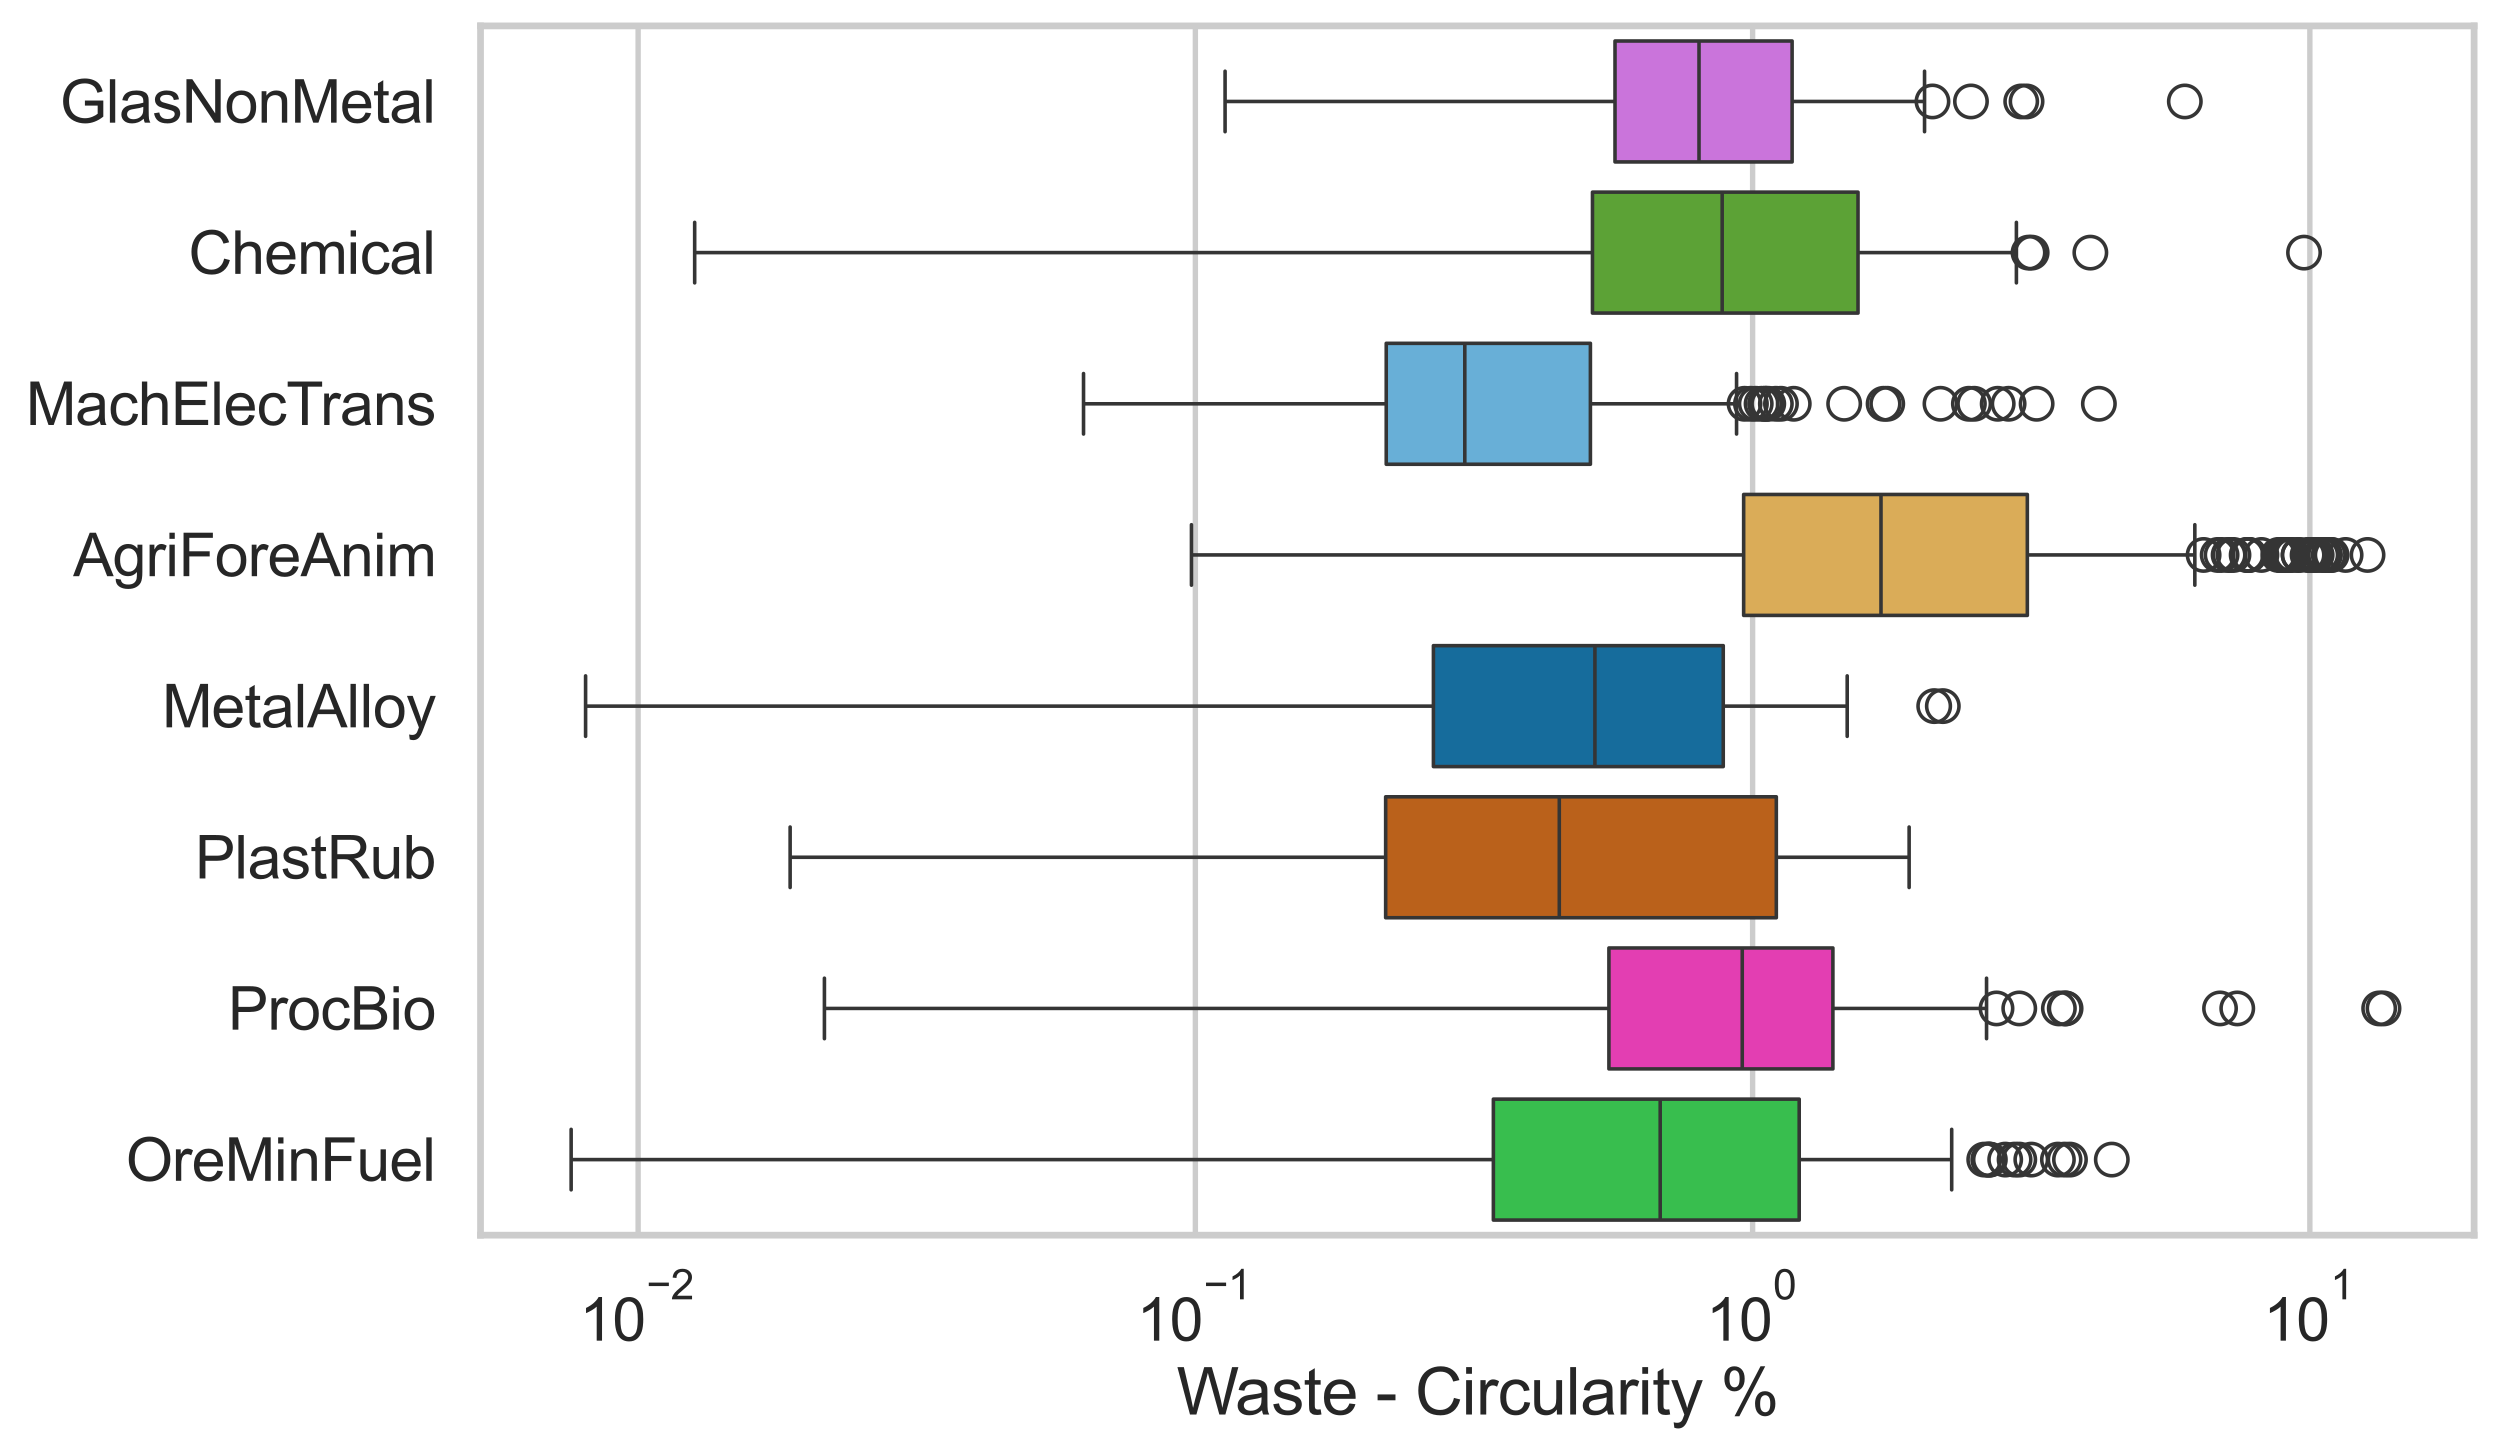 <?xml version="1.0" encoding="utf-8" standalone="no"?>
<!DOCTYPE svg PUBLIC "-//W3C//DTD SVG 1.1//EN"
  "http://www.w3.org/Graphics/SVG/1.1/DTD/svg11.dtd">
<svg xmlns:xlink="http://www.w3.org/1999/xlink" width="695.577pt" height="404.551pt" viewBox="0 0 695.577 404.551" xmlns="http://www.w3.org/2000/svg" version="1.1">
 <defs>
  <style type="text/css">*{stroke-linejoin: round; stroke-linecap: butt}</style>
 </defs>
 <g id="figure_1">
  <g id="patch_1">
   <path d="M 0 404.551 
L 695.577 404.551 
L 695.577 0 
L 0 0 
z
" style="fill: #ffffff"/>
  </g>
  <g id="axes_1">
   <g id="patch_2">
    <path d="M 133.697 343.665 
L 688.377 343.665 
L 688.377 7.2 
L 133.697 7.2 
z
" style="fill: #ffffff"/>
   </g>
   <g id="matplotlib.axis_1">
    <g id="xtick_1">
     <g id="line2d_1">
      <path d="M 177.545 343.665 
L 177.545 7.2 
" clip-path="url(#p666e93c317)" style="fill: none; stroke: #cccccc; stroke-width: 1.5; stroke-linecap: round"/>
     </g>
     <g id="text_1">
      <!-- $\mathdefault{10^{-2}}$ -->
      <g style="fill: #262626" transform="translate(161.21 373.18) scale(0.165 -0.165)">
       <defs>
        <path id="ArialMT-31" d="M 2384 0 
L 1822 0 
L 1822 3584 
Q 1619 3391 1289 3197 
Q 959 3003 697 2906 
L 697 3450 
Q 1169 3672 1522 3987 
Q 1875 4303 2022 4600 
L 2384 4600 
L 2384 0 
z
" transform="scale(0.016)"/>
        <path id="ArialMT-30" d="M 266 2259 
Q 266 3072 433 3567 
Q 600 4063 929 4331 
Q 1259 4600 1759 4600 
Q 2128 4600 2406 4451 
Q 2684 4303 2865 4023 
Q 3047 3744 3150 3342 
Q 3253 2941 3253 2259 
Q 3253 1453 3087 958 
Q 2922 463 2592 192 
Q 2263 -78 1759 -78 
Q 1097 -78 719 397 
Q 266 969 266 2259 
z
M 844 2259 
Q 844 1131 1108 757 
Q 1372 384 1759 384 
Q 2147 384 2411 759 
Q 2675 1134 2675 2259 
Q 2675 3391 2411 3762 
Q 2147 4134 1753 4134 
Q 1366 4134 1134 3806 
Q 844 3388 844 2259 
z
" transform="scale(0.016)"/>
        <path id="ArialMT-2212" d="M 3381 1997 
L 356 1997 
L 356 2522 
L 3381 2522 
L 3381 1997 
z
" transform="scale(0.016)"/>
        <path id="ArialMT-32" d="M 3222 541 
L 3222 0 
L 194 0 
Q 188 203 259 391 
Q 375 700 629 1000 
Q 884 1300 1366 1694 
Q 2113 2306 2375 2664 
Q 2638 3022 2638 3341 
Q 2638 3675 2398 3904 
Q 2159 4134 1775 4134 
Q 1369 4134 1125 3890 
Q 881 3647 878 3216 
L 300 3275 
Q 359 3922 746 4261 
Q 1134 4600 1788 4600 
Q 2447 4600 2831 4234 
Q 3216 3869 3216 3328 
Q 3216 3053 3103 2787 
Q 2991 2522 2730 2228 
Q 2469 1934 1863 1422 
Q 1356 997 1212 845 
Q 1069 694 975 541 
L 3222 541 
z
" transform="scale(0.016)"/>
       </defs>
       <use xlink:href="#ArialMT-31" transform="translate(0 0.994)"/>
       <use xlink:href="#ArialMT-30" transform="translate(55.615 0.994)"/>
       <use xlink:href="#ArialMT-2212" transform="translate(112.973 70.688) scale(0.7)"/>
       <use xlink:href="#ArialMT-32" transform="translate(153.852 70.688) scale(0.7)"/>
      </g>
     </g>
    </g>
    <g id="xtick_2">
     <g id="line2d_2">
      <path d="M 332.588 343.665 
L 332.588 7.2 
" clip-path="url(#p666e93c317)" style="fill: none; stroke: #cccccc; stroke-width: 1.5; stroke-linecap: round"/>
     </g>
     <g id="text_2">
      <!-- $\mathdefault{10^{-1}}$ -->
      <g style="fill: #262626" transform="translate(316.253 373.18) scale(0.165 -0.165)">
       <use xlink:href="#ArialMT-31" transform="translate(0 0.994)"/>
       <use xlink:href="#ArialMT-30" transform="translate(55.615 0.994)"/>
       <use xlink:href="#ArialMT-2212" transform="translate(112.973 70.688) scale(0.7)"/>
       <use xlink:href="#ArialMT-31" transform="translate(153.852 70.688) scale(0.7)"/>
      </g>
     </g>
    </g>
    <g id="xtick_3">
     <g id="line2d_3">
      <path d="M 487.631 343.665 
L 487.631 7.2 
" clip-path="url(#p666e93c317)" style="fill: none; stroke: #cccccc; stroke-width: 1.5; stroke-linecap: round"/>
     </g>
     <g id="text_3">
      <!-- $\mathdefault{10^{0}}$ -->
      <g style="fill: #262626" transform="translate(474.679 373.18) scale(0.165 -0.165)">
       <use xlink:href="#ArialMT-31" transform="translate(0 0.994)"/>
       <use xlink:href="#ArialMT-30" transform="translate(55.615 0.994)"/>
       <use xlink:href="#ArialMT-30" transform="translate(112.973 70.688) scale(0.7)"/>
      </g>
     </g>
    </g>
    <g id="xtick_4">
     <g id="line2d_4">
      <path d="M 642.674 343.665 
L 642.674 7.2 
" clip-path="url(#p666e93c317)" style="fill: none; stroke: #cccccc; stroke-width: 1.5; stroke-linecap: round"/>
     </g>
     <g id="text_4">
      <!-- $\mathdefault{10^{1}}$ -->
      <g style="fill: #262626" transform="translate(629.722 373.18) scale(0.165 -0.165)">
       <use xlink:href="#ArialMT-31" transform="translate(0 0.994)"/>
       <use xlink:href="#ArialMT-30" transform="translate(55.615 0.994)"/>
       <use xlink:href="#ArialMT-31" transform="translate(112.973 70.688) scale(0.7)"/>
      </g>
     </g>
    </g>
    <g id="xtick_5"/>
    <g id="xtick_6"/>
    <g id="xtick_7"/>
    <g id="xtick_8"/>
    <g id="xtick_9"/>
    <g id="xtick_10"/>
    <g id="xtick_11"/>
    <g id="xtick_12"/>
    <g id="xtick_13"/>
    <g id="xtick_14"/>
    <g id="xtick_15"/>
    <g id="xtick_16"/>
    <g id="xtick_17"/>
    <g id="xtick_18"/>
    <g id="xtick_19"/>
    <g id="xtick_20"/>
    <g id="xtick_21"/>
    <g id="xtick_22"/>
    <g id="xtick_23"/>
    <g id="xtick_24"/>
    <g id="xtick_25"/>
    <g id="xtick_26"/>
    <g id="xtick_27"/>
    <g id="xtick_28"/>
    <g id="xtick_29"/>
    <g id="xtick_30"/>
    <g id="xtick_31"/>
    <g id="xtick_32"/>
    <g id="text_5">
     <!-- Waste - Circularity % -->
     <g style="fill: #262626" transform="translate(327.366 393.563) scale(0.18 -0.18)">
      <defs>
       <path id="ArialMT-57" d="M 1294 0 
L 78 4581 
L 700 4581 
L 1397 1578 
Q 1509 1106 1591 641 
Q 1766 1375 1797 1488 
L 2669 4581 
L 3400 4581 
L 4056 2263 
Q 4303 1400 4413 641 
Q 4500 1075 4641 1638 
L 5359 4581 
L 5969 4581 
L 4713 0 
L 4128 0 
L 3163 3491 
Q 3041 3928 3019 4028 
Q 2947 3713 2884 3491 
L 1913 0 
L 1294 0 
z
" transform="scale(0.016)"/>
       <path id="ArialMT-61" d="M 2588 409 
Q 2275 144 1986 34 
Q 1697 -75 1366 -75 
Q 819 -75 525 192 
Q 231 459 231 875 
Q 231 1119 342 1320 
Q 453 1522 633 1644 
Q 813 1766 1038 1828 
Q 1203 1872 1538 1913 
Q 2219 1994 2541 2106 
Q 2544 2222 2544 2253 
Q 2544 2597 2384 2738 
Q 2169 2928 1744 2928 
Q 1347 2928 1158 2789 
Q 969 2650 878 2297 
L 328 2372 
Q 403 2725 575 2942 
Q 747 3159 1072 3276 
Q 1397 3394 1825 3394 
Q 2250 3394 2515 3294 
Q 2781 3194 2906 3042 
Q 3031 2891 3081 2659 
Q 3109 2516 3109 2141 
L 3109 1391 
Q 3109 606 3145 398 
Q 3181 191 3288 0 
L 2700 0 
Q 2613 175 2588 409 
z
M 2541 1666 
Q 2234 1541 1622 1453 
Q 1275 1403 1131 1340 
Q 988 1278 909 1158 
Q 831 1038 831 891 
Q 831 666 1001 516 
Q 1172 366 1500 366 
Q 1825 366 2078 508 
Q 2331 650 2450 897 
Q 2541 1088 2541 1459 
L 2541 1666 
z
" transform="scale(0.016)"/>
       <path id="ArialMT-73" d="M 197 991 
L 753 1078 
Q 800 744 1014 566 
Q 1228 388 1613 388 
Q 2000 388 2187 545 
Q 2375 703 2375 916 
Q 2375 1106 2209 1216 
Q 2094 1291 1634 1406 
Q 1016 1563 777 1677 
Q 538 1791 414 1992 
Q 291 2194 291 2438 
Q 291 2659 392 2848 
Q 494 3038 669 3163 
Q 800 3259 1026 3326 
Q 1253 3394 1513 3394 
Q 1903 3394 2198 3281 
Q 2494 3169 2634 2976 
Q 2775 2784 2828 2463 
L 2278 2388 
Q 2241 2644 2061 2787 
Q 1881 2931 1553 2931 
Q 1166 2931 1000 2803 
Q 834 2675 834 2503 
Q 834 2394 903 2306 
Q 972 2216 1119 2156 
Q 1203 2125 1616 2013 
Q 2213 1853 2448 1751 
Q 2684 1650 2818 1456 
Q 2953 1263 2953 975 
Q 2953 694 2789 445 
Q 2625 197 2315 61 
Q 2006 -75 1616 -75 
Q 969 -75 630 194 
Q 291 463 197 991 
z
" transform="scale(0.016)"/>
       <path id="ArialMT-74" d="M 1650 503 
L 1731 6 
Q 1494 -44 1306 -44 
Q 1000 -44 831 53 
Q 663 150 594 308 
Q 525 466 525 972 
L 525 2881 
L 113 2881 
L 113 3319 
L 525 3319 
L 525 4141 
L 1084 4478 
L 1084 3319 
L 1650 3319 
L 1650 2881 
L 1084 2881 
L 1084 941 
Q 1084 700 1114 631 
Q 1144 563 1211 522 
Q 1278 481 1403 481 
Q 1497 481 1650 503 
z
" transform="scale(0.016)"/>
       <path id="ArialMT-65" d="M 2694 1069 
L 3275 997 
Q 3138 488 2766 206 
Q 2394 -75 1816 -75 
Q 1088 -75 661 373 
Q 234 822 234 1631 
Q 234 2469 665 2931 
Q 1097 3394 1784 3394 
Q 2450 3394 2872 2941 
Q 3294 2488 3294 1666 
Q 3294 1616 3291 1516 
L 816 1516 
Q 847 969 1125 678 
Q 1403 388 1819 388 
Q 2128 388 2347 550 
Q 2566 713 2694 1069 
z
M 847 1978 
L 2700 1978 
Q 2663 2397 2488 2606 
Q 2219 2931 1791 2931 
Q 1403 2931 1139 2672 
Q 875 2413 847 1978 
z
" transform="scale(0.016)"/>
       <path id="ArialMT-20" transform="scale(0.016)"/>
       <path id="ArialMT-2d" d="M 203 1375 
L 203 1941 
L 1931 1941 
L 1931 1375 
L 203 1375 
z
" transform="scale(0.016)"/>
       <path id="ArialMT-43" d="M 3763 1606 
L 4369 1453 
Q 4178 706 3683 314 
Q 3188 -78 2472 -78 
Q 1731 -78 1267 223 
Q 803 525 561 1097 
Q 319 1669 319 2325 
Q 319 3041 592 3573 
Q 866 4106 1370 4382 
Q 1875 4659 2481 4659 
Q 3169 4659 3637 4309 
Q 4106 3959 4291 3325 
L 3694 3184 
Q 3534 3684 3231 3912 
Q 2928 4141 2469 4141 
Q 1941 4141 1586 3887 
Q 1231 3634 1087 3207 
Q 944 2781 944 2328 
Q 944 1744 1114 1308 
Q 1284 872 1643 656 
Q 2003 441 2422 441 
Q 2931 441 3284 734 
Q 3638 1028 3763 1606 
z
" transform="scale(0.016)"/>
       <path id="ArialMT-69" d="M 425 3934 
L 425 4581 
L 988 4581 
L 988 3934 
L 425 3934 
z
M 425 0 
L 425 3319 
L 988 3319 
L 988 0 
L 425 0 
z
" transform="scale(0.016)"/>
       <path id="ArialMT-72" d="M 416 0 
L 416 3319 
L 922 3319 
L 922 2816 
Q 1116 3169 1280 3281 
Q 1444 3394 1641 3394 
Q 1925 3394 2219 3213 
L 2025 2691 
Q 1819 2813 1613 2813 
Q 1428 2813 1281 2702 
Q 1134 2591 1072 2394 
Q 978 2094 978 1738 
L 978 0 
L 416 0 
z
" transform="scale(0.016)"/>
       <path id="ArialMT-63" d="M 2588 1216 
L 3141 1144 
Q 3050 572 2676 248 
Q 2303 -75 1759 -75 
Q 1078 -75 664 370 
Q 250 816 250 1647 
Q 250 2184 428 2587 
Q 606 2991 970 3192 
Q 1334 3394 1763 3394 
Q 2303 3394 2647 3120 
Q 2991 2847 3088 2344 
L 2541 2259 
Q 2463 2594 2264 2762 
Q 2066 2931 1784 2931 
Q 1359 2931 1093 2626 
Q 828 2322 828 1663 
Q 828 994 1084 691 
Q 1341 388 1753 388 
Q 2084 388 2306 591 
Q 2528 794 2588 1216 
z
" transform="scale(0.016)"/>
       <path id="ArialMT-75" d="M 2597 0 
L 2597 488 
Q 2209 -75 1544 -75 
Q 1250 -75 995 37 
Q 741 150 617 320 
Q 494 491 444 738 
Q 409 903 409 1263 
L 409 3319 
L 972 3319 
L 972 1478 
Q 972 1038 1006 884 
Q 1059 663 1231 536 
Q 1403 409 1656 409 
Q 1909 409 2131 539 
Q 2353 669 2445 892 
Q 2538 1116 2538 1541 
L 2538 3319 
L 3100 3319 
L 3100 0 
L 2597 0 
z
" transform="scale(0.016)"/>
       <path id="ArialMT-6c" d="M 409 0 
L 409 4581 
L 972 4581 
L 972 0 
L 409 0 
z
" transform="scale(0.016)"/>
       <path id="ArialMT-79" d="M 397 -1278 
L 334 -750 
Q 519 -800 656 -800 
Q 844 -800 956 -737 
Q 1069 -675 1141 -563 
Q 1194 -478 1313 -144 
Q 1328 -97 1363 -6 
L 103 3319 
L 709 3319 
L 1400 1397 
Q 1534 1031 1641 628 
Q 1738 1016 1872 1384 
L 2581 3319 
L 3144 3319 
L 1881 -56 
Q 1678 -603 1566 -809 
Q 1416 -1088 1222 -1217 
Q 1028 -1347 759 -1347 
Q 597 -1347 397 -1278 
z
" transform="scale(0.016)"/>
       <path id="ArialMT-25" d="M 372 3481 
Q 372 3972 619 4315 
Q 866 4659 1334 4659 
Q 1766 4659 2048 4351 
Q 2331 4044 2331 3447 
Q 2331 2866 2045 2552 
Q 1759 2238 1341 2238 
Q 925 2238 648 2547 
Q 372 2856 372 3481 
z
M 1350 4272 
Q 1141 4272 1002 4090 
Q 863 3909 863 3425 
Q 863 2984 1003 2804 
Q 1144 2625 1350 2625 
Q 1563 2625 1702 2806 
Q 1841 2988 1841 3469 
Q 1841 3913 1700 4092 
Q 1559 4272 1350 4272 
z
M 1353 -169 
L 3859 4659 
L 4316 4659 
L 1819 -169 
L 1353 -169 
z
M 3334 1075 
Q 3334 1569 3581 1911 
Q 3828 2253 4300 2253 
Q 4731 2253 5014 1945 
Q 5297 1638 5297 1041 
Q 5297 459 5011 145 
Q 4725 -169 4303 -169 
Q 3888 -169 3611 142 
Q 3334 453 3334 1075 
z
M 4316 1866 
Q 4103 1866 3964 1684 
Q 3825 1503 3825 1019 
Q 3825 581 3965 400 
Q 4106 219 4313 219 
Q 4528 219 4667 400 
Q 4806 581 4806 1063 
Q 4806 1506 4665 1686 
Q 4525 1866 4316 1866 
z
" transform="scale(0.016)"/>
      </defs>
      <use xlink:href="#ArialMT-57"/>
      <use xlink:href="#ArialMT-61" transform="translate(90.635 0)"/>
      <use xlink:href="#ArialMT-73" transform="translate(146.25 0)"/>
      <use xlink:href="#ArialMT-74" transform="translate(196.25 0)"/>
      <use xlink:href="#ArialMT-65" transform="translate(224.033 0)"/>
      <use xlink:href="#ArialMT-20" transform="translate(279.648 0)"/>
      <use xlink:href="#ArialMT-2d" transform="translate(307.432 0)"/>
      <use xlink:href="#ArialMT-20" transform="translate(340.732 0)"/>
      <use xlink:href="#ArialMT-43" transform="translate(368.516 0)"/>
      <use xlink:href="#ArialMT-69" transform="translate(440.732 0)"/>
      <use xlink:href="#ArialMT-72" transform="translate(462.949 0)"/>
      <use xlink:href="#ArialMT-63" transform="translate(496.25 0)"/>
      <use xlink:href="#ArialMT-75" transform="translate(546.25 0)"/>
      <use xlink:href="#ArialMT-6c" transform="translate(601.865 0)"/>
      <use xlink:href="#ArialMT-61" transform="translate(624.082 0)"/>
      <use xlink:href="#ArialMT-72" transform="translate(679.697 0)"/>
      <use xlink:href="#ArialMT-69" transform="translate(712.998 0)"/>
      <use xlink:href="#ArialMT-74" transform="translate(735.215 0)"/>
      <use xlink:href="#ArialMT-79" transform="translate(762.998 0)"/>
      <use xlink:href="#ArialMT-20" transform="translate(812.998 0)"/>
      <use xlink:href="#ArialMT-25" transform="translate(840.781 0)"/>
     </g>
    </g>
   </g>
   <g id="matplotlib.axis_2">
    <g id="ytick_1">
     <g id="text_6">
      <!-- GlasNonMetal -->
      <g style="fill: #262626" transform="translate(16.659 34.134) scale(0.165 -0.165)">
       <defs>
        <path id="ArialMT-47" d="M 2638 1797 
L 2638 2334 
L 4578 2338 
L 4578 638 
Q 4131 281 3656 101 
Q 3181 -78 2681 -78 
Q 2006 -78 1454 211 
Q 903 500 622 1047 
Q 341 1594 341 2269 
Q 341 2938 620 3517 
Q 900 4097 1425 4378 
Q 1950 4659 2634 4659 
Q 3131 4659 3532 4498 
Q 3934 4338 4162 4050 
Q 4391 3763 4509 3300 
L 3963 3150 
Q 3859 3500 3706 3700 
Q 3553 3900 3268 4020 
Q 2984 4141 2638 4141 
Q 2222 4141 1919 4014 
Q 1616 3888 1430 3681 
Q 1244 3475 1141 3228 
Q 966 2803 966 2306 
Q 966 1694 1177 1281 
Q 1388 869 1791 669 
Q 2194 469 2647 469 
Q 3041 469 3416 620 
Q 3791 772 3984 944 
L 3984 1797 
L 2638 1797 
z
" transform="scale(0.016)"/>
        <path id="ArialMT-4e" d="M 488 0 
L 488 4581 
L 1109 4581 
L 3516 984 
L 3516 4581 
L 4097 4581 
L 4097 0 
L 3475 0 
L 1069 3600 
L 1069 0 
L 488 0 
z
" transform="scale(0.016)"/>
        <path id="ArialMT-6f" d="M 213 1659 
Q 213 2581 725 3025 
Q 1153 3394 1769 3394 
Q 2453 3394 2887 2945 
Q 3322 2497 3322 1706 
Q 3322 1066 3130 698 
Q 2938 331 2570 128 
Q 2203 -75 1769 -75 
Q 1072 -75 642 372 
Q 213 819 213 1659 
z
M 791 1659 
Q 791 1022 1069 705 
Q 1347 388 1769 388 
Q 2188 388 2466 706 
Q 2744 1025 2744 1678 
Q 2744 2294 2464 2611 
Q 2184 2928 1769 2928 
Q 1347 2928 1069 2612 
Q 791 2297 791 1659 
z
" transform="scale(0.016)"/>
        <path id="ArialMT-6e" d="M 422 0 
L 422 3319 
L 928 3319 
L 928 2847 
Q 1294 3394 1984 3394 
Q 2284 3394 2536 3286 
Q 2788 3178 2913 3003 
Q 3038 2828 3088 2588 
Q 3119 2431 3119 2041 
L 3119 0 
L 2556 0 
L 2556 2019 
Q 2556 2363 2490 2533 
Q 2425 2703 2258 2804 
Q 2091 2906 1866 2906 
Q 1506 2906 1245 2678 
Q 984 2450 984 1813 
L 984 0 
L 422 0 
z
" transform="scale(0.016)"/>
        <path id="ArialMT-4d" d="M 475 0 
L 475 4581 
L 1388 4581 
L 2472 1338 
Q 2622 884 2691 659 
Q 2769 909 2934 1394 
L 4031 4581 
L 4847 4581 
L 4847 0 
L 4263 0 
L 4263 3834 
L 2931 0 
L 2384 0 
L 1059 3900 
L 1059 0 
L 475 0 
z
" transform="scale(0.016)"/>
       </defs>
       <use xlink:href="#ArialMT-47"/>
       <use xlink:href="#ArialMT-6c" transform="translate(77.783 0)"/>
       <use xlink:href="#ArialMT-61" transform="translate(100 0)"/>
       <use xlink:href="#ArialMT-73" transform="translate(155.615 0)"/>
       <use xlink:href="#ArialMT-4e" transform="translate(205.615 0)"/>
       <use xlink:href="#ArialMT-6f" transform="translate(277.832 0)"/>
       <use xlink:href="#ArialMT-6e" transform="translate(333.447 0)"/>
       <use xlink:href="#ArialMT-4d" transform="translate(389.062 0)"/>
       <use xlink:href="#ArialMT-65" transform="translate(472.363 0)"/>
       <use xlink:href="#ArialMT-74" transform="translate(527.979 0)"/>
       <use xlink:href="#ArialMT-61" transform="translate(555.762 0)"/>
       <use xlink:href="#ArialMT-6c" transform="translate(611.377 0)"/>
      </g>
     </g>
    </g>
    <g id="ytick_2">
     <g id="text_7">
      <!-- Chemical -->
      <g style="fill: #262626" transform="translate(52.428 76.192) scale(0.165 -0.165)">
       <defs>
        <path id="ArialMT-68" d="M 422 0 
L 422 4581 
L 984 4581 
L 984 2938 
Q 1378 3394 1978 3394 
Q 2347 3394 2619 3248 
Q 2891 3103 3008 2847 
Q 3125 2591 3125 2103 
L 3125 0 
L 2563 0 
L 2563 2103 
Q 2563 2525 2380 2717 
Q 2197 2909 1863 2909 
Q 1613 2909 1392 2779 
Q 1172 2650 1078 2428 
Q 984 2206 984 1816 
L 984 0 
L 422 0 
z
" transform="scale(0.016)"/>
        <path id="ArialMT-6d" d="M 422 0 
L 422 3319 
L 925 3319 
L 925 2853 
Q 1081 3097 1340 3245 
Q 1600 3394 1931 3394 
Q 2300 3394 2536 3241 
Q 2772 3088 2869 2813 
Q 3263 3394 3894 3394 
Q 4388 3394 4653 3120 
Q 4919 2847 4919 2278 
L 4919 0 
L 4359 0 
L 4359 2091 
Q 4359 2428 4304 2576 
Q 4250 2725 4106 2815 
Q 3963 2906 3769 2906 
Q 3419 2906 3187 2673 
Q 2956 2441 2956 1928 
L 2956 0 
L 2394 0 
L 2394 2156 
Q 2394 2531 2256 2718 
Q 2119 2906 1806 2906 
Q 1569 2906 1367 2781 
Q 1166 2656 1075 2415 
Q 984 2175 984 1722 
L 984 0 
L 422 0 
z
" transform="scale(0.016)"/>
       </defs>
       <use xlink:href="#ArialMT-43"/>
       <use xlink:href="#ArialMT-68" transform="translate(72.217 0)"/>
       <use xlink:href="#ArialMT-65" transform="translate(127.832 0)"/>
       <use xlink:href="#ArialMT-6d" transform="translate(183.447 0)"/>
       <use xlink:href="#ArialMT-69" transform="translate(266.748 0)"/>
       <use xlink:href="#ArialMT-63" transform="translate(288.965 0)"/>
       <use xlink:href="#ArialMT-61" transform="translate(338.965 0)"/>
       <use xlink:href="#ArialMT-6c" transform="translate(394.58 0)"/>
      </g>
     </g>
    </g>
    <g id="ytick_3">
     <g id="text_8">
      <!-- MachElecTrans -->
      <g style="fill: #262626" transform="translate(7.2 118.25) scale(0.165 -0.165)">
       <defs>
        <path id="ArialMT-45" d="M 506 0 
L 506 4581 
L 3819 4581 
L 3819 4041 
L 1113 4041 
L 1113 2638 
L 3647 2638 
L 3647 2100 
L 1113 2100 
L 1113 541 
L 3925 541 
L 3925 0 
L 506 0 
z
" transform="scale(0.016)"/>
        <path id="ArialMT-54" d="M 1659 0 
L 1659 4041 
L 150 4041 
L 150 4581 
L 3781 4581 
L 3781 4041 
L 2266 4041 
L 2266 0 
L 1659 0 
z
" transform="scale(0.016)"/>
       </defs>
       <use xlink:href="#ArialMT-4d"/>
       <use xlink:href="#ArialMT-61" transform="translate(83.301 0)"/>
       <use xlink:href="#ArialMT-63" transform="translate(138.916 0)"/>
       <use xlink:href="#ArialMT-68" transform="translate(188.916 0)"/>
       <use xlink:href="#ArialMT-45" transform="translate(244.531 0)"/>
       <use xlink:href="#ArialMT-6c" transform="translate(311.23 0)"/>
       <use xlink:href="#ArialMT-65" transform="translate(333.447 0)"/>
       <use xlink:href="#ArialMT-63" transform="translate(389.062 0)"/>
       <use xlink:href="#ArialMT-54" transform="translate(439.062 0)"/>
       <use xlink:href="#ArialMT-72" transform="translate(496.396 0)"/>
       <use xlink:href="#ArialMT-61" transform="translate(529.697 0)"/>
       <use xlink:href="#ArialMT-6e" transform="translate(585.312 0)"/>
       <use xlink:href="#ArialMT-73" transform="translate(640.928 0)"/>
      </g>
     </g>
    </g>
    <g id="ytick_4">
     <g id="text_9">
      <!-- AgriForeAnim -->
      <g style="fill: #262626" transform="translate(20.341 160.308) scale(0.165 -0.165)">
       <defs>
        <path id="ArialMT-41" d="M -9 0 
L 1750 4581 
L 2403 4581 
L 4278 0 
L 3588 0 
L 3053 1388 
L 1138 1388 
L 634 0 
L -9 0 
z
M 1313 1881 
L 2866 1881 
L 2388 3150 
Q 2169 3728 2063 4100 
Q 1975 3659 1816 3225 
L 1313 1881 
z
" transform="scale(0.016)"/>
        <path id="ArialMT-67" d="M 319 -275 
L 866 -356 
Q 900 -609 1056 -725 
Q 1266 -881 1628 -881 
Q 2019 -881 2231 -725 
Q 2444 -569 2519 -288 
Q 2563 -116 2559 434 
Q 2191 0 1641 0 
Q 956 0 581 494 
Q 206 988 206 1678 
Q 206 2153 378 2554 
Q 550 2956 876 3175 
Q 1203 3394 1644 3394 
Q 2231 3394 2613 2919 
L 2613 3319 
L 3131 3319 
L 3131 450 
Q 3131 -325 2973 -648 
Q 2816 -972 2473 -1159 
Q 2131 -1347 1631 -1347 
Q 1038 -1347 672 -1080 
Q 306 -813 319 -275 
z
M 784 1719 
Q 784 1066 1043 766 
Q 1303 466 1694 466 
Q 2081 466 2343 764 
Q 2606 1063 2606 1700 
Q 2606 2309 2336 2618 
Q 2066 2928 1684 2928 
Q 1309 2928 1046 2623 
Q 784 2319 784 1719 
z
" transform="scale(0.016)"/>
        <path id="ArialMT-46" d="M 525 0 
L 525 4581 
L 3616 4581 
L 3616 4041 
L 1131 4041 
L 1131 2622 
L 3281 2622 
L 3281 2081 
L 1131 2081 
L 1131 0 
L 525 0 
z
" transform="scale(0.016)"/>
       </defs>
       <use xlink:href="#ArialMT-41"/>
       <use xlink:href="#ArialMT-67" transform="translate(66.699 0)"/>
       <use xlink:href="#ArialMT-72" transform="translate(122.314 0)"/>
       <use xlink:href="#ArialMT-69" transform="translate(155.615 0)"/>
       <use xlink:href="#ArialMT-46" transform="translate(177.832 0)"/>
       <use xlink:href="#ArialMT-6f" transform="translate(238.916 0)"/>
       <use xlink:href="#ArialMT-72" transform="translate(294.531 0)"/>
       <use xlink:href="#ArialMT-65" transform="translate(327.832 0)"/>
       <use xlink:href="#ArialMT-41" transform="translate(383.447 0)"/>
       <use xlink:href="#ArialMT-6e" transform="translate(450.146 0)"/>
       <use xlink:href="#ArialMT-69" transform="translate(505.762 0)"/>
       <use xlink:href="#ArialMT-6d" transform="translate(527.979 0)"/>
      </g>
     </g>
    </g>
    <g id="ytick_5">
     <g id="text_10">
      <!-- MetalAlloy -->
      <g style="fill: #262626" transform="translate(45.088 202.366) scale(0.165 -0.165)">
       <use xlink:href="#ArialMT-4d"/>
       <use xlink:href="#ArialMT-65" transform="translate(83.301 0)"/>
       <use xlink:href="#ArialMT-74" transform="translate(138.916 0)"/>
       <use xlink:href="#ArialMT-61" transform="translate(166.699 0)"/>
       <use xlink:href="#ArialMT-6c" transform="translate(222.314 0)"/>
       <use xlink:href="#ArialMT-41" transform="translate(244.531 0)"/>
       <use xlink:href="#ArialMT-6c" transform="translate(311.23 0)"/>
       <use xlink:href="#ArialMT-6c" transform="translate(333.447 0)"/>
       <use xlink:href="#ArialMT-6f" transform="translate(355.664 0)"/>
       <use xlink:href="#ArialMT-79" transform="translate(411.279 0)"/>
      </g>
     </g>
    </g>
    <g id="ytick_6">
     <g id="text_11">
      <!-- PlastRub -->
      <g style="fill: #262626" transform="translate(54.248 244.425) scale(0.165 -0.165)">
       <defs>
        <path id="ArialMT-50" d="M 494 0 
L 494 4581 
L 2222 4581 
Q 2678 4581 2919 4538 
Q 3256 4481 3484 4323 
Q 3713 4166 3852 3881 
Q 3991 3597 3991 3256 
Q 3991 2672 3619 2267 
Q 3247 1863 2275 1863 
L 1100 1863 
L 1100 0 
L 494 0 
z
M 1100 2403 
L 2284 2403 
Q 2872 2403 3119 2622 
Q 3366 2841 3366 3238 
Q 3366 3525 3220 3729 
Q 3075 3934 2838 4000 
Q 2684 4041 2272 4041 
L 1100 4041 
L 1100 2403 
z
" transform="scale(0.016)"/>
        <path id="ArialMT-52" d="M 503 0 
L 503 4581 
L 2534 4581 
Q 3147 4581 3465 4457 
Q 3784 4334 3975 4021 
Q 4166 3709 4166 3331 
Q 4166 2844 3850 2509 
Q 3534 2175 2875 2084 
Q 3116 1969 3241 1856 
Q 3506 1613 3744 1247 
L 4541 0 
L 3778 0 
L 3172 953 
Q 2906 1366 2734 1584 
Q 2563 1803 2427 1890 
Q 2291 1978 2150 2013 
Q 2047 2034 1813 2034 
L 1109 2034 
L 1109 0 
L 503 0 
z
M 1109 2559 
L 2413 2559 
Q 2828 2559 3062 2645 
Q 3297 2731 3419 2920 
Q 3541 3109 3541 3331 
Q 3541 3656 3305 3865 
Q 3069 4075 2559 4075 
L 1109 4075 
L 1109 2559 
z
" transform="scale(0.016)"/>
        <path id="ArialMT-62" d="M 941 0 
L 419 0 
L 419 4581 
L 981 4581 
L 981 2947 
Q 1338 3394 1891 3394 
Q 2197 3394 2470 3270 
Q 2744 3147 2920 2923 
Q 3097 2700 3197 2384 
Q 3297 2069 3297 1709 
Q 3297 856 2875 390 
Q 2453 -75 1863 -75 
Q 1275 -75 941 416 
L 941 0 
z
M 934 1684 
Q 934 1088 1097 822 
Q 1363 388 1816 388 
Q 2184 388 2453 708 
Q 2722 1028 2722 1663 
Q 2722 2313 2464 2622 
Q 2206 2931 1841 2931 
Q 1472 2931 1203 2611 
Q 934 2291 934 1684 
z
" transform="scale(0.016)"/>
       </defs>
       <use xlink:href="#ArialMT-50"/>
       <use xlink:href="#ArialMT-6c" transform="translate(66.699 0)"/>
       <use xlink:href="#ArialMT-61" transform="translate(88.916 0)"/>
       <use xlink:href="#ArialMT-73" transform="translate(144.531 0)"/>
       <use xlink:href="#ArialMT-74" transform="translate(194.531 0)"/>
       <use xlink:href="#ArialMT-52" transform="translate(222.314 0)"/>
       <use xlink:href="#ArialMT-75" transform="translate(294.531 0)"/>
       <use xlink:href="#ArialMT-62" transform="translate(350.146 0)"/>
      </g>
     </g>
    </g>
    <g id="ytick_7">
     <g id="text_12">
      <!-- ProcBio -->
      <g style="fill: #262626" transform="translate(63.424 286.483) scale(0.165 -0.165)">
       <defs>
        <path id="ArialMT-42" d="M 469 0 
L 469 4581 
L 2188 4581 
Q 2713 4581 3030 4442 
Q 3347 4303 3526 4014 
Q 3706 3725 3706 3409 
Q 3706 3116 3547 2856 
Q 3388 2597 3066 2438 
Q 3481 2316 3704 2022 
Q 3928 1728 3928 1328 
Q 3928 1006 3792 729 
Q 3656 453 3456 303 
Q 3256 153 2954 76 
Q 2653 0 2216 0 
L 469 0 
z
M 1075 2656 
L 2066 2656 
Q 2469 2656 2644 2709 
Q 2875 2778 2992 2937 
Q 3109 3097 3109 3338 
Q 3109 3566 3000 3739 
Q 2891 3913 2687 3977 
Q 2484 4041 1991 4041 
L 1075 4041 
L 1075 2656 
z
M 1075 541 
L 2216 541 
Q 2509 541 2628 563 
Q 2838 600 2978 687 
Q 3119 775 3209 942 
Q 3300 1109 3300 1328 
Q 3300 1584 3169 1773 
Q 3038 1963 2805 2039 
Q 2572 2116 2134 2116 
L 1075 2116 
L 1075 541 
z
" transform="scale(0.016)"/>
       </defs>
       <use xlink:href="#ArialMT-50"/>
       <use xlink:href="#ArialMT-72" transform="translate(66.699 0)"/>
       <use xlink:href="#ArialMT-6f" transform="translate(100 0)"/>
       <use xlink:href="#ArialMT-63" transform="translate(155.615 0)"/>
       <use xlink:href="#ArialMT-42" transform="translate(205.615 0)"/>
       <use xlink:href="#ArialMT-69" transform="translate(272.314 0)"/>
       <use xlink:href="#ArialMT-6f" transform="translate(294.531 0)"/>
      </g>
     </g>
    </g>
    <g id="ytick_8">
     <g id="text_13">
      <!-- OreMinFuel -->
      <g style="fill: #262626" transform="translate(35.013 328.541) scale(0.165 -0.165)">
       <defs>
        <path id="ArialMT-4f" d="M 309 2231 
Q 309 3372 921 4017 
Q 1534 4663 2503 4663 
Q 3138 4663 3647 4359 
Q 4156 4056 4423 3514 
Q 4691 2972 4691 2284 
Q 4691 1588 4409 1038 
Q 4128 488 3612 205 
Q 3097 -78 2500 -78 
Q 1853 -78 1343 234 
Q 834 547 571 1087 
Q 309 1628 309 2231 
z
M 934 2222 
Q 934 1394 1379 917 
Q 1825 441 2497 441 
Q 3181 441 3623 922 
Q 4066 1403 4066 2288 
Q 4066 2847 3877 3264 
Q 3688 3681 3323 3911 
Q 2959 4141 2506 4141 
Q 1863 4141 1398 3698 
Q 934 3256 934 2222 
z
" transform="scale(0.016)"/>
       </defs>
       <use xlink:href="#ArialMT-4f"/>
       <use xlink:href="#ArialMT-72" transform="translate(77.783 0)"/>
       <use xlink:href="#ArialMT-65" transform="translate(111.084 0)"/>
       <use xlink:href="#ArialMT-4d" transform="translate(166.699 0)"/>
       <use xlink:href="#ArialMT-69" transform="translate(250 0)"/>
       <use xlink:href="#ArialMT-6e" transform="translate(272.217 0)"/>
       <use xlink:href="#ArialMT-46" transform="translate(327.832 0)"/>
       <use xlink:href="#ArialMT-75" transform="translate(388.916 0)"/>
       <use xlink:href="#ArialMT-65" transform="translate(444.531 0)"/>
       <use xlink:href="#ArialMT-6c" transform="translate(500.146 0)"/>
      </g>
     </g>
    </g>
   </g>
   <g id="patch_3">
    <path d="M 449.345 11.406 
L 449.345 45.052 
L 498.619 45.052 
L 498.619 11.406 
L 449.345 11.406 
z
" clip-path="url(#p666e93c317)" style="fill: #ca74db; stroke: #353535; stroke-linejoin: miter"/>
   </g>
   <g id="line2d_5">
    <path d="M 449.345 28.229 
L 340.855 28.229 
" clip-path="url(#p666e93c317)" style="fill: none; stroke: #353535"/>
   </g>
   <g id="line2d_6">
    <path d="M 498.619 28.229 
L 535.467 28.229 
" clip-path="url(#p666e93c317)" style="fill: none; stroke: #353535"/>
   </g>
   <g id="line2d_7">
    <path d="M 340.855 19.817 
L 340.855 36.641 
" clip-path="url(#p666e93c317)" style="fill: none; stroke: #353535; stroke-linecap: round"/>
   </g>
   <g id="line2d_8">
    <path d="M 535.467 19.817 
L 535.467 36.641 
" clip-path="url(#p666e93c317)" style="fill: none; stroke: #353535; stroke-linecap: round"/>
   </g>
   <g id="line2d_9">
    <defs>
     <path id="mcfa50f6639" d="M 0 4.5 
C 1.193 4.5 2.338 4.026 3.182 3.182 
C 4.026 2.338 4.5 1.193 4.5 0 
C 4.5 -1.193 4.026 -2.338 3.182 -3.182 
C 2.338 -4.026 1.193 -4.5 0 -4.5 
C -1.193 -4.5 -2.338 -4.026 -3.182 -3.182 
C -4.026 -2.338 -4.5 -1.193 -4.5 0 
C -4.5 1.193 -4.026 2.338 -3.182 3.182 
C -2.338 4.026 -1.193 4.5 0 4.5 
z
" style="stroke: #353535"/>
    </defs>
    <g clip-path="url(#p666e93c317)">
     <use xlink:href="#mcfa50f6639" x="563.849" y="28.229" style="fill-opacity: 0; stroke: #353535"/>
     <use xlink:href="#mcfa50f6639" x="607.886" y="28.229" style="fill-opacity: 0; stroke: #353535"/>
     <use xlink:href="#mcfa50f6639" x="548.383" y="28.229" style="fill-opacity: 0; stroke: #353535"/>
     <use xlink:href="#mcfa50f6639" x="562.365" y="28.229" style="fill-opacity: 0; stroke: #353535"/>
     <use xlink:href="#mcfa50f6639" x="537.672" y="28.229" style="fill-opacity: 0; stroke: #353535"/>
    </g>
   </g>
   <g id="patch_4">
    <path d="M 443.076 53.464 
L 443.076 87.11 
L 516.956 87.11 
L 516.956 53.464 
L 443.076 53.464 
z
" clip-path="url(#p666e93c317)" style="fill: #5ca236; stroke: #353535; stroke-linejoin: miter"/>
   </g>
   <g id="line2d_10">
    <path d="M 443.076 70.287 
L 193.279 70.287 
" clip-path="url(#p666e93c317)" style="fill: none; stroke: #353535"/>
   </g>
   <g id="line2d_11">
    <path d="M 516.956 70.287 
L 561.024 70.287 
" clip-path="url(#p666e93c317)" style="fill: none; stroke: #353535"/>
   </g>
   <g id="line2d_12">
    <path d="M 193.279 61.875 
L 193.279 78.699 
" clip-path="url(#p666e93c317)" style="fill: none; stroke: #353535; stroke-linecap: round"/>
   </g>
   <g id="line2d_13">
    <path d="M 561.024 61.875 
L 561.024 78.699 
" clip-path="url(#p666e93c317)" style="fill: none; stroke: #353535; stroke-linecap: round"/>
   </g>
   <g id="line2d_14">
    <g clip-path="url(#p666e93c317)">
     <use xlink:href="#mcfa50f6639" x="581.603" y="70.287" style="fill-opacity: 0; stroke: #353535"/>
     <use xlink:href="#mcfa50f6639" x="565.267" y="70.287" style="fill-opacity: 0; stroke: #353535"/>
     <use xlink:href="#mcfa50f6639" x="564.4" y="70.287" style="fill-opacity: 0; stroke: #353535"/>
     <use xlink:href="#mcfa50f6639" x="641.051" y="70.287" style="fill-opacity: 0; stroke: #353535"/>
    </g>
   </g>
   <g id="patch_5">
    <path d="M 385.693 95.522 
L 385.693 129.168 
L 442.498 129.168 
L 442.498 95.522 
L 385.693 95.522 
z
" clip-path="url(#p666e93c317)" style="fill: #68afd7; stroke: #353535; stroke-linejoin: miter"/>
   </g>
   <g id="line2d_15">
    <path d="M 385.693 112.345 
L 301.471 112.345 
" clip-path="url(#p666e93c317)" style="fill: none; stroke: #353535"/>
   </g>
   <g id="line2d_16">
    <path d="M 442.498 112.345 
L 483.164 112.345 
" clip-path="url(#p666e93c317)" style="fill: none; stroke: #353535"/>
   </g>
   <g id="line2d_17">
    <path d="M 301.471 103.934 
L 301.471 120.757 
" clip-path="url(#p666e93c317)" style="fill: none; stroke: #353535; stroke-linecap: round"/>
   </g>
   <g id="line2d_18">
    <path d="M 483.164 103.934 
L 483.164 120.757 
" clip-path="url(#p666e93c317)" style="fill: none; stroke: #353535; stroke-linecap: round"/>
   </g>
   <g id="line2d_19">
    <g clip-path="url(#p666e93c317)">
     <use xlink:href="#mcfa50f6639" x="525.09" y="112.345" style="fill-opacity: 0; stroke: #353535"/>
     <use xlink:href="#mcfa50f6639" x="513.104" y="112.345" style="fill-opacity: 0; stroke: #353535"/>
     <use xlink:href="#mcfa50f6639" x="485.389" y="112.345" style="fill-opacity: 0; stroke: #353535"/>
     <use xlink:href="#mcfa50f6639" x="499.074" y="112.345" style="fill-opacity: 0; stroke: #353535"/>
     <use xlink:href="#mcfa50f6639" x="491.986" y="112.345" style="fill-opacity: 0; stroke: #353535"/>
     <use xlink:href="#mcfa50f6639" x="495.52" y="112.345" style="fill-opacity: 0; stroke: #353535"/>
     <use xlink:href="#mcfa50f6639" x="488.494" y="112.345" style="fill-opacity: 0; stroke: #353535"/>
     <use xlink:href="#mcfa50f6639" x="547.802" y="112.345" style="fill-opacity: 0; stroke: #353535"/>
     <use xlink:href="#mcfa50f6639" x="555.82" y="112.345" style="fill-opacity: 0; stroke: #353535"/>
     <use xlink:href="#mcfa50f6639" x="524.077" y="112.345" style="fill-opacity: 0; stroke: #353535"/>
     <use xlink:href="#mcfa50f6639" x="490.126" y="112.345" style="fill-opacity: 0; stroke: #353535"/>
     <use xlink:href="#mcfa50f6639" x="539.9" y="112.345" style="fill-opacity: 0; stroke: #353535"/>
     <use xlink:href="#mcfa50f6639" x="549.287" y="112.345" style="fill-opacity: 0; stroke: #353535"/>
     <use xlink:href="#mcfa50f6639" x="566.649" y="112.345" style="fill-opacity: 0; stroke: #353535"/>
     <use xlink:href="#mcfa50f6639" x="491.199" y="112.345" style="fill-opacity: 0; stroke: #353535"/>
     <use xlink:href="#mcfa50f6639" x="558.853" y="112.345" style="fill-opacity: 0; stroke: #353535"/>
     <use xlink:href="#mcfa50f6639" x="491.159" y="112.345" style="fill-opacity: 0; stroke: #353535"/>
     <use xlink:href="#mcfa50f6639" x="487.162" y="112.345" style="fill-opacity: 0; stroke: #353535"/>
     <use xlink:href="#mcfa50f6639" x="494.097" y="112.345" style="fill-opacity: 0; stroke: #353535"/>
     <use xlink:href="#mcfa50f6639" x="583.972" y="112.345" style="fill-opacity: 0; stroke: #353535"/>
    </g>
   </g>
   <g id="patch_6">
    <path d="M 485.139 137.58 
L 485.139 171.226 
L 564.067 171.226 
L 564.067 137.58 
L 485.139 137.58 
z
" clip-path="url(#p666e93c317)" style="fill: #daac58; stroke: #353535; stroke-linejoin: miter"/>
   </g>
   <g id="line2d_20">
    <path d="M 485.139 154.403 
L 331.5 154.403 
" clip-path="url(#p666e93c317)" style="fill: none; stroke: #353535"/>
   </g>
   <g id="line2d_21">
    <path d="M 564.067 154.403 
L 610.669 154.403 
" clip-path="url(#p666e93c317)" style="fill: none; stroke: #353535"/>
   </g>
   <g id="line2d_22">
    <path d="M 331.5 145.992 
L 331.5 162.815 
" clip-path="url(#p666e93c317)" style="fill: none; stroke: #353535; stroke-linecap: round"/>
   </g>
   <g id="line2d_23">
    <path d="M 610.669 145.992 
L 610.669 162.815 
" clip-path="url(#p666e93c317)" style="fill: none; stroke: #353535; stroke-linecap: round"/>
   </g>
   <g id="line2d_24">
    <g clip-path="url(#p666e93c317)">
     <use xlink:href="#mcfa50f6639" x="629.2" y="154.403" style="fill-opacity: 0; stroke: #353535"/>
     <use xlink:href="#mcfa50f6639" x="636.933" y="154.403" style="fill-opacity: 0; stroke: #353535"/>
     <use xlink:href="#mcfa50f6639" x="625.842" y="154.403" style="fill-opacity: 0; stroke: #353535"/>
     <use xlink:href="#mcfa50f6639" x="636.078" y="154.403" style="fill-opacity: 0; stroke: #353535"/>
     <use xlink:href="#mcfa50f6639" x="625.367" y="154.403" style="fill-opacity: 0; stroke: #353535"/>
     <use xlink:href="#mcfa50f6639" x="634.935" y="154.403" style="fill-opacity: 0; stroke: #353535"/>
     <use xlink:href="#mcfa50f6639" x="648.431" y="154.403" style="fill-opacity: 0; stroke: #353535"/>
     <use xlink:href="#mcfa50f6639" x="645.859" y="154.403" style="fill-opacity: 0; stroke: #353535"/>
     <use xlink:href="#mcfa50f6639" x="644.566" y="154.403" style="fill-opacity: 0; stroke: #353535"/>
     <use xlink:href="#mcfa50f6639" x="658.724" y="154.403" style="fill-opacity: 0; stroke: #353535"/>
     <use xlink:href="#mcfa50f6639" x="637.752" y="154.403" style="fill-opacity: 0; stroke: #353535"/>
     <use xlink:href="#mcfa50f6639" x="644.061" y="154.403" style="fill-opacity: 0; stroke: #353535"/>
     <use xlink:href="#mcfa50f6639" x="635.812" y="154.403" style="fill-opacity: 0; stroke: #353535"/>
     <use xlink:href="#mcfa50f6639" x="634.714" y="154.403" style="fill-opacity: 0; stroke: #353535"/>
     <use xlink:href="#mcfa50f6639" x="635.5" y="154.403" style="fill-opacity: 0; stroke: #353535"/>
     <use xlink:href="#mcfa50f6639" x="636.232" y="154.403" style="fill-opacity: 0; stroke: #353535"/>
     <use xlink:href="#mcfa50f6639" x="633.889" y="154.403" style="fill-opacity: 0; stroke: #353535"/>
     <use xlink:href="#mcfa50f6639" x="617.028" y="154.403" style="fill-opacity: 0; stroke: #353535"/>
     <use xlink:href="#mcfa50f6639" x="621.419" y="154.403" style="fill-opacity: 0; stroke: #353535"/>
     <use xlink:href="#mcfa50f6639" x="646.669" y="154.403" style="fill-opacity: 0; stroke: #353535"/>
     <use xlink:href="#mcfa50f6639" x="634.731" y="154.403" style="fill-opacity: 0; stroke: #353535"/>
     <use xlink:href="#mcfa50f6639" x="636.892" y="154.403" style="fill-opacity: 0; stroke: #353535"/>
     <use xlink:href="#mcfa50f6639" x="635.822" y="154.403" style="fill-opacity: 0; stroke: #353535"/>
     <use xlink:href="#mcfa50f6639" x="613.11" y="154.403" style="fill-opacity: 0; stroke: #353535"/>
     <use xlink:href="#mcfa50f6639" x="642.048" y="154.403" style="fill-opacity: 0; stroke: #353535"/>
     <use xlink:href="#mcfa50f6639" x="646.887" y="154.403" style="fill-opacity: 0; stroke: #353535"/>
     <use xlink:href="#mcfa50f6639" x="620.366" y="154.403" style="fill-opacity: 0; stroke: #353535"/>
     <use xlink:href="#mcfa50f6639" x="618.106" y="154.403" style="fill-opacity: 0; stroke: #353535"/>
     <use xlink:href="#mcfa50f6639" x="639.551" y="154.403" style="fill-opacity: 0; stroke: #353535"/>
     <use xlink:href="#mcfa50f6639" x="643.435" y="154.403" style="fill-opacity: 0; stroke: #353535"/>
     <use xlink:href="#mcfa50f6639" x="639.536" y="154.403" style="fill-opacity: 0; stroke: #353535"/>
     <use xlink:href="#mcfa50f6639" x="647.921" y="154.403" style="fill-opacity: 0; stroke: #353535"/>
     <use xlink:href="#mcfa50f6639" x="642.668" y="154.403" style="fill-opacity: 0; stroke: #353535"/>
     <use xlink:href="#mcfa50f6639" x="620.07" y="154.403" style="fill-opacity: 0; stroke: #353535"/>
     <use xlink:href="#mcfa50f6639" x="648.727" y="154.403" style="fill-opacity: 0; stroke: #353535"/>
     <use xlink:href="#mcfa50f6639" x="625.658" y="154.403" style="fill-opacity: 0; stroke: #353535"/>
     <use xlink:href="#mcfa50f6639" x="625.088" y="154.403" style="fill-opacity: 0; stroke: #353535"/>
     <use xlink:href="#mcfa50f6639" x="652.617" y="154.403" style="fill-opacity: 0; stroke: #353535"/>
    </g>
   </g>
   <g id="patch_7">
    <path d="M 398.822 179.638 
L 398.822 213.285 
L 479.46 213.285 
L 479.46 179.638 
L 398.822 179.638 
z
" clip-path="url(#p666e93c317)" style="fill: #166c9c; stroke: #353535; stroke-linejoin: miter"/>
   </g>
   <g id="line2d_25">
    <path d="M 398.822 196.461 
L 162.928 196.461 
" clip-path="url(#p666e93c317)" style="fill: none; stroke: #353535"/>
   </g>
   <g id="line2d_26">
    <path d="M 479.46 196.461 
L 513.949 196.461 
" clip-path="url(#p666e93c317)" style="fill: none; stroke: #353535"/>
   </g>
   <g id="line2d_27">
    <path d="M 162.928 188.05 
L 162.928 204.873 
" clip-path="url(#p666e93c317)" style="fill: none; stroke: #353535; stroke-linecap: round"/>
   </g>
   <g id="line2d_28">
    <path d="M 513.949 188.05 
L 513.949 204.873 
" clip-path="url(#p666e93c317)" style="fill: none; stroke: #353535; stroke-linecap: round"/>
   </g>
   <g id="line2d_29">
    <g clip-path="url(#p666e93c317)">
     <use xlink:href="#mcfa50f6639" x="538.157" y="196.461" style="fill-opacity: 0; stroke: #353535"/>
     <use xlink:href="#mcfa50f6639" x="540.551" y="196.461" style="fill-opacity: 0; stroke: #353535"/>
    </g>
   </g>
   <g id="patch_8">
    <path d="M 385.533 221.696 
L 385.533 255.343 
L 494.227 255.343 
L 494.227 221.696 
L 385.533 221.696 
z
" clip-path="url(#p666e93c317)" style="fill: #ba611b; stroke: #353535; stroke-linejoin: miter"/>
   </g>
   <g id="line2d_30">
    <path d="M 385.533 238.519 
L 219.839 238.519 
" clip-path="url(#p666e93c317)" style="fill: none; stroke: #353535"/>
   </g>
   <g id="line2d_31">
    <path d="M 494.227 238.519 
L 531.18 238.519 
" clip-path="url(#p666e93c317)" style="fill: none; stroke: #353535"/>
   </g>
   <g id="line2d_32">
    <path d="M 219.839 230.108 
L 219.839 246.931 
" clip-path="url(#p666e93c317)" style="fill: none; stroke: #353535; stroke-linecap: round"/>
   </g>
   <g id="line2d_33">
    <path d="M 531.18 230.108 
L 531.18 246.931 
" clip-path="url(#p666e93c317)" style="fill: none; stroke: #353535; stroke-linecap: round"/>
   </g>
   <g id="line2d_34"/>
   <g id="patch_9">
    <path d="M 447.65 263.754 
L 447.65 297.401 
L 509.968 297.401 
L 509.968 263.754 
L 447.65 263.754 
z
" clip-path="url(#p666e93c317)" style="fill: #e33eb2; stroke: #353535; stroke-linejoin: miter"/>
   </g>
   <g id="line2d_35">
    <path d="M 447.65 280.577 
L 229.378 280.577 
" clip-path="url(#p666e93c317)" style="fill: none; stroke: #353535"/>
   </g>
   <g id="line2d_36">
    <path d="M 509.968 280.577 
L 552.718 280.577 
" clip-path="url(#p666e93c317)" style="fill: none; stroke: #353535"/>
   </g>
   <g id="line2d_37">
    <path d="M 229.378 272.166 
L 229.378 288.989 
" clip-path="url(#p666e93c317)" style="fill: none; stroke: #353535; stroke-linecap: round"/>
   </g>
   <g id="line2d_38">
    <path d="M 552.718 272.166 
L 552.718 288.989 
" clip-path="url(#p666e93c317)" style="fill: none; stroke: #353535; stroke-linecap: round"/>
   </g>
   <g id="line2d_39">
    <g clip-path="url(#p666e93c317)">
     <use xlink:href="#mcfa50f6639" x="561.818" y="280.577" style="fill-opacity: 0; stroke: #353535"/>
     <use xlink:href="#mcfa50f6639" x="574.482" y="280.577" style="fill-opacity: 0; stroke: #353535"/>
     <use xlink:href="#mcfa50f6639" x="555.489" y="280.577" style="fill-opacity: 0; stroke: #353535"/>
     <use xlink:href="#mcfa50f6639" x="622.476" y="280.577" style="fill-opacity: 0; stroke: #353535"/>
     <use xlink:href="#mcfa50f6639" x="574.708" y="280.577" style="fill-opacity: 0; stroke: #353535"/>
     <use xlink:href="#mcfa50f6639" x="663.164" y="280.577" style="fill-opacity: 0; stroke: #353535"/>
     <use xlink:href="#mcfa50f6639" x="617.68" y="280.577" style="fill-opacity: 0; stroke: #353535"/>
     <use xlink:href="#mcfa50f6639" x="661.959" y="280.577" style="fill-opacity: 0; stroke: #353535"/>
     <use xlink:href="#mcfa50f6639" x="572.845" y="280.577" style="fill-opacity: 0; stroke: #353535"/>
    </g>
   </g>
   <g id="patch_10">
    <path d="M 415.503 305.812 
L 415.503 339.459 
L 500.594 339.459 
L 500.594 305.812 
L 415.503 305.812 
z
" clip-path="url(#p666e93c317)" style="fill: #38be4e; stroke: #353535; stroke-linejoin: miter"/>
   </g>
   <g id="line2d_40">
    <path d="M 415.503 322.635 
L 158.91 322.635 
" clip-path="url(#p666e93c317)" style="fill: none; stroke: #353535"/>
   </g>
   <g id="line2d_41">
    <path d="M 500.594 322.635 
L 543.021 322.635 
" clip-path="url(#p666e93c317)" style="fill: none; stroke: #353535"/>
   </g>
   <g id="line2d_42">
    <path d="M 158.91 314.224 
L 158.91 331.047 
" clip-path="url(#p666e93c317)" style="fill: none; stroke: #353535; stroke-linecap: round"/>
   </g>
   <g id="line2d_43">
    <path d="M 543.021 314.224 
L 543.021 331.047 
" clip-path="url(#p666e93c317)" style="fill: none; stroke: #353535; stroke-linecap: round"/>
   </g>
   <g id="line2d_44">
    <g clip-path="url(#p666e93c317)">
     <use xlink:href="#mcfa50f6639" x="553.396" y="322.635" style="fill-opacity: 0; stroke: #353535"/>
     <use xlink:href="#mcfa50f6639" x="560.525" y="322.635" style="fill-opacity: 0; stroke: #353535"/>
     <use xlink:href="#mcfa50f6639" x="552.076" y="322.635" style="fill-opacity: 0; stroke: #353535"/>
     <use xlink:href="#mcfa50f6639" x="587.566" y="322.635" style="fill-opacity: 0; stroke: #353535"/>
     <use xlink:href="#mcfa50f6639" x="575.928" y="322.635" style="fill-opacity: 0; stroke: #353535"/>
     <use xlink:href="#mcfa50f6639" x="557.908" y="322.635" style="fill-opacity: 0; stroke: #353535"/>
     <use xlink:href="#mcfa50f6639" x="572.574" y="322.635" style="fill-opacity: 0; stroke: #353535"/>
     <use xlink:href="#mcfa50f6639" x="565.169" y="322.635" style="fill-opacity: 0; stroke: #353535"/>
     <use xlink:href="#mcfa50f6639" x="553.197" y="322.635" style="fill-opacity: 0; stroke: #353535"/>
     <use xlink:href="#mcfa50f6639" x="574.419" y="322.635" style="fill-opacity: 0; stroke: #353535"/>
     <use xlink:href="#mcfa50f6639" x="553.637" y="322.635" style="fill-opacity: 0; stroke: #353535"/>
     <use xlink:href="#mcfa50f6639" x="561.823" y="322.635" style="fill-opacity: 0; stroke: #353535"/>
    </g>
   </g>
   <g id="line2d_45">
    <path d="M 472.716 11.406 
L 472.716 45.052 
" clip-path="url(#p666e93c317)" style="fill: none; stroke: #353535"/>
   </g>
   <g id="line2d_46">
    <path d="M 479.163 53.464 
L 479.163 87.11 
" clip-path="url(#p666e93c317)" style="fill: none; stroke: #353535"/>
   </g>
   <g id="line2d_47">
    <path d="M 407.553 95.522 
L 407.553 129.168 
" clip-path="url(#p666e93c317)" style="fill: none; stroke: #353535"/>
   </g>
   <g id="line2d_48">
    <path d="M 523.35 137.58 
L 523.35 171.226 
" clip-path="url(#p666e93c317)" style="fill: none; stroke: #353535"/>
   </g>
   <g id="line2d_49">
    <path d="M 443.753 179.638 
L 443.753 213.285 
" clip-path="url(#p666e93c317)" style="fill: none; stroke: #353535"/>
   </g>
   <g id="line2d_50">
    <path d="M 433.842 221.696 
L 433.842 255.343 
" clip-path="url(#p666e93c317)" style="fill: none; stroke: #353535"/>
   </g>
   <g id="line2d_51">
    <path d="M 484.746 263.754 
L 484.746 297.401 
" clip-path="url(#p666e93c317)" style="fill: none; stroke: #353535"/>
   </g>
   <g id="line2d_52">
    <path d="M 461.917 305.812 
L 461.917 339.459 
" clip-path="url(#p666e93c317)" style="fill: none; stroke: #353535"/>
   </g>
   <g id="patch_11">
    <path d="M 133.697 343.665 
L 133.697 7.2 
" style="fill: none; stroke: #cccccc; stroke-width: 1.875; stroke-linejoin: miter; stroke-linecap: square"/>
   </g>
   <g id="patch_12">
    <path d="M 688.377 343.665 
L 688.377 7.2 
" style="fill: none; stroke: #cccccc; stroke-width: 1.875; stroke-linejoin: miter; stroke-linecap: square"/>
   </g>
   <g id="patch_13">
    <path d="M 133.697 343.665 
L 688.377 343.665 
" style="fill: none; stroke: #cccccc; stroke-width: 1.875; stroke-linejoin: miter; stroke-linecap: square"/>
   </g>
   <g id="patch_14">
    <path d="M 133.697 7.2 
L 688.377 7.2 
" style="fill: none; stroke: #cccccc; stroke-width: 1.875; stroke-linejoin: miter; stroke-linecap: square"/>
   </g>
  </g>
 </g>
 <defs>
  <clipPath id="p666e93c317">
   <rect x="133.697" y="7.2" width="554.68" height="336.465"/>
  </clipPath>
 </defs>
</svg>
